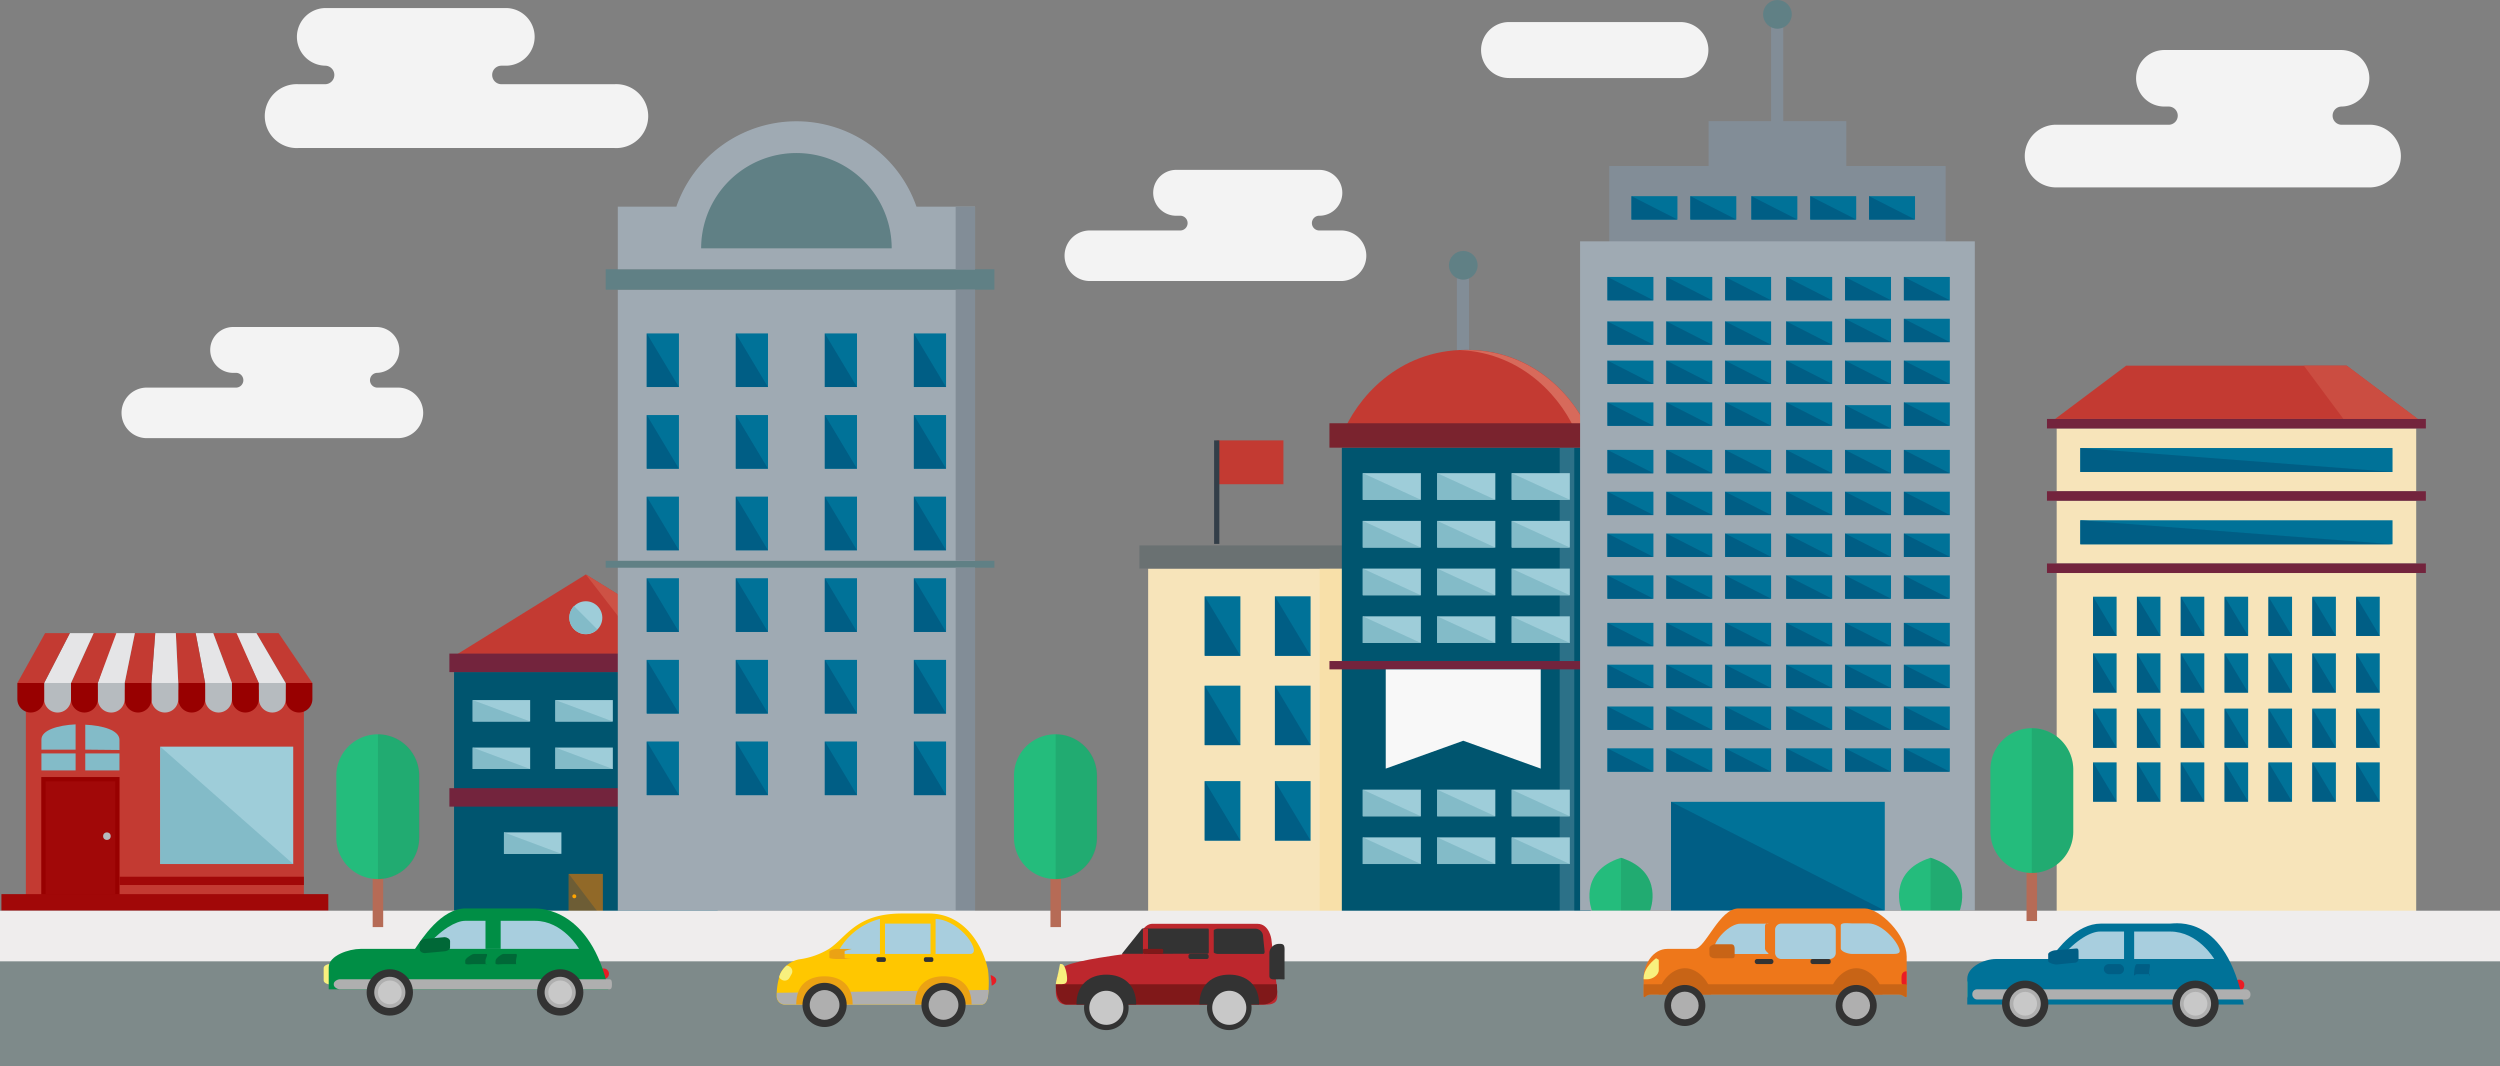 <svg id="Layer_1" data-name="Layer 1" xmlns="http://www.w3.org/2000/svg" viewBox="0 0 494.34 210.86"><rect x="0" y="0" width="494.34" height="210.86" fill="#808080" stroke="none"/><defs><style>.cls-1{fill:#f7e4ba;}.cls-2{fill:#f8e0a9;}.cls-3{fill:#6a7172;}.cls-4{fill:#007298;}.cls-5{fill:#005e85;}.cls-6{fill:#c33a32;}.cls-7{fill:#333e48;}.cls-8{fill:#00556f;}.cls-9{fill:#73243d;}.cls-10{fill:#916928;}.cls-11{fill:#6d5d35;}.cls-12{fill:#ffa400;}.cls-13{fill:#9ecdd9;}.cls-14{fill:#83bbc8;}.cls-15{fill:#cd5245;}.cls-16{fill:#cb4d41;}.cls-17{fill:#2c7188;}.cls-18{fill:#828d97;}.cls-19{fill:#608085;}.cls-20{fill:#d76a5b;}.cls-21{fill:#7a232e;}.cls-22{fill:#f8f8f8;}.cls-23{fill:#9faab3;}.cls-24{fill:#24bc7c;}.cls-25,.cls-36{opacity:0.1;}.cls-26,.cls-36{fill:#0b0c0c;}.cls-27{fill:#980000;}.cls-28{fill:#b6bbbf;}.cls-29{fill:#e5e5e7;}.cls-30,.cls-31{fill:#a10808;}.cls-30{stroke:#980000;stroke-miterlimit:10;stroke-width:0.86px;}.cls-32{fill:#efeded;}.cls-33{fill:#7e8a8a;}.cls-34{fill:#fff;opacity:0.9;}.cls-35{fill:#b66b56;}.cls-37{fill:#f8f07e;}.cls-38{fill:#e91c24;}.cls-39{fill:#afafaf;}.cls-40{fill:#333;}.cls-41{fill:#c8c8c8;}.cls-42{fill:#a8cede;}.cls-43{fill:#008e45;}.cls-44{fill:#006837;}.cls-45{fill:#bd272d;}.cls-46{fill:#801819;}.cls-47{fill:#ffc700;}.cls-48{fill:#eba214;}.cls-49{fill:#ee771a;}.cls-50{fill:#c86416;}</style></defs><title>town</title><rect class="cls-1" x="227.03" y="112.42" width="40.46" height="70.61"/><rect class="cls-2" x="260.96" y="112.42" width="6.22" height="70.61"/><rect class="cls-3" x="225.3" y="107.84" width="43.92" height="4.58"/><rect class="cls-4" x="252.1" y="117.91" width="7.05" height="11.76"/><polygon class="cls-5" points="252.1 129.66 259.15 129.66 252.1 117.91 252.1 129.66"/><rect class="cls-4" x="238.22" y="117.91" width="7.05" height="11.76"/><polygon class="cls-5" points="238.22 129.66 245.27 129.66 238.22 117.91 238.22 129.66"/><rect class="cls-4" x="252.1" y="154.45" width="7.05" height="11.75"/><polygon class="cls-5" points="252.1 166.2 259.15 166.2 252.1 154.45 252.1 166.2"/><rect class="cls-4" x="238.22" y="154.45" width="7.05" height="11.75"/><polygon class="cls-5" points="238.22 166.2 245.27 166.2 238.22 154.45 238.22 166.2"/><rect class="cls-4" x="252.1" y="135.58" width="7.05" height="11.75"/><polygon class="cls-5" points="252.1 147.34 259.15 147.34 252.1 135.58 252.1 147.34"/><rect class="cls-4" x="238.22" y="135.58" width="7.05" height="11.75"/><polygon class="cls-5" points="238.22 147.34 245.27 147.34 238.22 135.58 238.22 147.34"/><rect class="cls-6" x="240.59" y="87.08" width="13.19" height="8.67"/><rect class="cls-7" x="240.07" y="87.08" width="1.04" height="20.47"/><rect class="cls-8" x="89.78" y="132.89" width="52.12" height="23.58"/><rect class="cls-8" x="89.78" y="159.06" width="52.12" height="22.59"/><rect class="cls-9" x="88.86" y="155.85" width="53.96" height="3.65"/><rect class="cls-10" x="112.47" y="172.8" width="6.74" height="8.85"/><polygon class="cls-11" points="112.47 172.8 119.21 181.65 112.47 181.65 112.47 172.8"/><circle class="cls-12" cx="113.56" cy="177.23" r="0.39"/><rect class="cls-13" x="109.82" y="138.43" width="11.36" height="4.24"/><polygon class="cls-14" points="109.82 142.66 121.18 142.66 109.82 138.43 109.82 142.66"/><rect class="cls-13" x="93.47" y="138.43" width="11.36" height="4.24"/><polygon class="cls-14" points="93.47 142.66 104.83 142.66 93.47 138.43 93.47 142.66"/><rect class="cls-13" x="109.82" y="147.82" width="11.36" height="4.24"/><polygon class="cls-14" points="109.82 152.06 121.18 152.06 109.82 147.82 109.82 152.06"/><rect class="cls-13" x="93.47" y="147.82" width="11.36" height="4.24"/><polygon class="cls-14" points="93.47 152.06 104.83 152.06 93.47 147.82 93.47 152.06"/><rect class="cls-13" x="99.65" y="164.59" width="11.36" height="4.24"/><polygon class="cls-14" points="99.65 168.83 111.01 168.83 99.65 164.59 99.65 168.83"/><polygon class="cls-6" points="141.9 129.74 115.84 113.59 89.78 129.74 141.9 129.74"/><polygon class="cls-15" points="141.9 129.74 115.84 113.59 128.32 129.74 141.9 129.74"/><rect class="cls-9" x="88.86" y="129.24" width="53.96" height="3.66"/><circle class="cls-13" cx="115.84" cy="122.15" r="3.26"/><path class="cls-14" d="M116,263.84l4.61,4.61a3.26,3.26,0,0,1-4.61-4.61Z" transform="translate(-2.5 -144)"/><rect class="cls-1" x="406.68" y="113.31" width="71.09" height="69.11"/><rect class="cls-1" x="406.68" y="99.01" width="71.09" height="12.41"/><rect class="cls-1" x="406.68" y="84.72" width="71.09" height="12.41"/><rect class="cls-4" x="411.36" y="102.88" width="61.73" height="4.74"/><polygon class="cls-5" points="411.36 107.62 473.08 107.62 411.36 102.88 411.36 107.62"/><rect class="cls-4" x="411.36" y="88.59" width="61.73" height="4.74"/><polygon class="cls-5" points="411.36 93.32 473.08 93.32 411.36 88.59 411.36 93.32"/><rect class="cls-4" x="465.91" y="117.99" width="4.65" height="7.75"/><polygon class="cls-5" points="465.91 125.75 470.56 125.75 465.91 117.99 465.91 125.75"/><rect class="cls-4" x="457.24" y="117.99" width="4.65" height="7.75"/><polygon class="cls-5" points="457.24 125.75 461.89 125.75 457.24 117.99 457.24 125.75"/><rect class="cls-4" x="448.57" y="117.99" width="4.65" height="7.75"/><polygon class="cls-5" points="448.56 125.75 453.21 125.75 448.56 117.99 448.56 125.75"/><rect class="cls-4" x="439.89" y="117.99" width="4.65" height="7.75"/><polygon class="cls-5" points="439.89 125.75 444.54 125.75 439.89 117.99 439.89 125.75"/><rect class="cls-4" x="465.91" y="140.11" width="4.65" height="7.75"/><polygon class="cls-5" points="465.91 147.86 470.56 147.86 465.91 140.11 465.91 147.86"/><rect class="cls-4" x="457.24" y="140.11" width="4.65" height="7.75"/><polygon class="cls-5" points="457.24 147.86 461.89 147.86 457.24 140.11 457.24 147.86"/><rect class="cls-4" x="448.57" y="140.11" width="4.65" height="7.75"/><polygon class="cls-5" points="448.56 147.86 453.21 147.86 448.56 140.11 448.56 147.86"/><rect class="cls-4" x="439.89" y="140.11" width="4.65" height="7.75"/><polygon class="cls-5" points="439.89 147.86 444.54 147.86 439.89 140.11 439.89 147.86"/><rect class="cls-4" x="465.91" y="129.19" width="4.65" height="7.75"/><polygon class="cls-5" points="465.91 136.94 470.56 136.94 465.91 129.19 465.91 136.94"/><rect class="cls-4" x="457.24" y="129.19" width="4.65" height="7.75"/><polygon class="cls-5" points="457.24 136.94 461.89 136.94 457.24 129.19 457.24 136.94"/><rect class="cls-4" x="448.57" y="129.19" width="4.65" height="7.75"/><polygon class="cls-5" points="448.56 136.94 453.21 136.94 448.56 129.19 448.56 136.94"/><rect class="cls-4" x="439.89" y="129.19" width="4.65" height="7.75"/><polygon class="cls-5" points="439.89 136.94 444.54 136.94 439.89 129.19 439.89 136.94"/><rect class="cls-4" x="431.22" y="117.99" width="4.65" height="7.75"/><polygon class="cls-5" points="431.22 125.75 435.87 125.75 431.22 117.99 431.22 125.75"/><rect class="cls-4" x="431.22" y="140.11" width="4.65" height="7.75"/><polygon class="cls-5" points="431.22 147.86 435.87 147.86 431.22 140.11 431.22 147.86"/><rect class="cls-4" x="431.22" y="129.19" width="4.65" height="7.75"/><polygon class="cls-5" points="431.22 136.94 435.87 136.94 431.22 129.19 431.22 136.94"/><rect class="cls-4" x="422.55" y="117.99" width="4.65" height="7.75"/><polygon class="cls-5" points="422.55 125.75 427.2 125.75 422.55 117.99 422.55 125.75"/><rect class="cls-4" x="422.55" y="140.11" width="4.65" height="7.75"/><polygon class="cls-5" points="422.55 147.86 427.2 147.86 422.55 140.11 422.55 147.86"/><rect class="cls-4" x="422.55" y="129.19" width="4.65" height="7.75"/><polygon class="cls-5" points="422.55 136.94 427.2 136.94 422.55 129.19 422.55 136.94"/><rect class="cls-4" x="413.88" y="117.99" width="4.65" height="7.75"/><polygon class="cls-5" points="413.88 125.75 418.53 125.75 413.88 117.99 413.88 125.75"/><rect class="cls-4" x="413.88" y="140.11" width="4.65" height="7.75"/><polygon class="cls-5" points="413.88 147.86 418.53 147.86 413.88 140.11 413.88 147.86"/><rect class="cls-4" x="465.91" y="150.75" width="4.65" height="7.75"/><polygon class="cls-5" points="465.91 158.5 470.56 158.5 465.91 150.75 465.91 158.5"/><rect class="cls-4" x="457.24" y="150.75" width="4.65" height="7.75"/><polygon class="cls-5" points="457.24 158.5 461.89 158.5 457.24 150.75 457.24 158.5"/><rect class="cls-4" x="448.57" y="150.75" width="4.65" height="7.75"/><polygon class="cls-5" points="448.56 158.5 453.21 158.5 448.56 150.75 448.56 158.5"/><rect class="cls-4" x="439.89" y="150.75" width="4.65" height="7.75"/><polygon class="cls-5" points="439.89 158.5 444.54 158.5 439.89 150.75 439.89 158.5"/><rect class="cls-4" x="431.22" y="150.75" width="4.65" height="7.75"/><polygon class="cls-5" points="431.22 158.5 435.87 158.5 431.22 150.75 431.22 158.5"/><rect class="cls-4" x="422.55" y="150.75" width="4.65" height="7.75"/><polygon class="cls-5" points="422.55 158.5 427.2 158.5 422.55 150.75 422.55 158.5"/><rect class="cls-4" x="413.88" y="150.75" width="4.65" height="7.75"/><polygon class="cls-5" points="413.88 158.5 418.53 158.5 413.88 150.75 413.88 158.5"/><rect class="cls-4" x="413.88" y="129.19" width="4.65" height="7.75"/><polygon class="cls-5" points="413.88 136.94 418.53 136.94 413.88 129.19 413.88 136.94"/><rect class="cls-9" x="404.76" y="111.42" width="74.92" height="1.88"/><rect class="cls-9" x="404.76" y="97.13" width="74.92" height="1.88"/><rect class="cls-9" x="404.76" y="82.84" width="74.92" height="1.88"/><polygon class="cls-6" points="406.37 82.84 420.42 72.3 464.02 72.3 478.06 82.84 406.37 82.84"/><polygon class="cls-16" points="463.38 82.84 455.55 72.3 464.02 72.3 478.06 82.84 463.38 82.84"/><rect class="cls-8" x="265.33" y="88.52" width="49.21" height="94.36"/><rect class="cls-17" x="308.41" y="88.52" width="2.88" height="94.36"/><path class="cls-18" d="M290.58,222.63a1.14,1.14,0,0,0,1.2,1.06h0a1.14,1.14,0,0,0,1.2-1.06v-26.9a1.14,1.14,0,0,0-1.2-1.06h0a1.13,1.13,0,0,0-1.2,1.06Z" transform="translate(-2.5 -144)"/><circle class="cls-19" cx="289.34" cy="52.46" r="2.84"/><path class="cls-6" d="M267.83,230.1c2.88-7.25,11-16.92,24.6-16.92s21.72,9.68,24.6,16.92Z" transform="translate(-2.5 -144)"/><path class="cls-20" d="M291.12,213.21c.43,0,.87,0,1.32,0,13.59,0,21.72,9.68,24.6,16.92H314.4C311.62,223.09,303.91,213.81,291.12,213.21Z" transform="translate(-2.5 -144)"/><rect class="cls-21" x="262.88" y="83.69" width="54.11" height="4.83"/><rect class="cls-13" x="298.92" y="93.56" width="11.49" height="5.27"/><polygon class="cls-14" points="298.92 98.83 310.41 98.83 298.92 93.56 298.92 98.83"/><rect class="cls-13" x="284.19" y="93.56" width="11.49" height="5.27"/><polygon class="cls-14" points="284.19 98.83 295.68 98.83 284.19 93.56 284.19 98.83"/><rect class="cls-13" x="269.47" y="93.56" width="11.49" height="5.27"/><polygon class="cls-14" points="269.47 98.83 280.96 98.83 269.47 93.56 269.47 98.83"/><rect class="cls-13" x="298.92" y="103" width="11.49" height="5.27"/><polygon class="cls-14" points="298.92 108.27 310.41 108.27 298.92 103 298.92 108.27"/><rect class="cls-13" x="284.19" y="103" width="11.49" height="5.27"/><polygon class="cls-14" points="284.19 108.27 295.68 108.27 284.19 103 284.19 108.27"/><rect class="cls-13" x="269.47" y="103" width="11.49" height="5.27"/><polygon class="cls-14" points="269.47 108.27 280.96 108.27 269.47 103 269.47 108.27"/><rect class="cls-13" x="298.92" y="112.43" width="11.49" height="5.27"/><polygon class="cls-14" points="298.92 117.71 310.41 117.71 298.92 112.43 298.92 117.71"/><rect class="cls-13" x="284.19" y="112.43" width="11.49" height="5.27"/><polygon class="cls-14" points="284.19 117.71 295.68 117.71 284.19 112.43 284.19 117.71"/><rect class="cls-13" x="269.47" y="112.43" width="11.49" height="5.27"/><polygon class="cls-14" points="269.47 117.71 280.96 117.71 269.47 112.43 269.47 117.71"/><rect class="cls-13" x="298.92" y="121.87" width="11.49" height="5.27"/><polygon class="cls-14" points="298.92 127.14 310.41 127.14 298.92 121.87 298.92 127.14"/><rect class="cls-13" x="284.19" y="121.87" width="11.49" height="5.27"/><polygon class="cls-14" points="284.19 127.14 295.68 127.14 284.19 121.87 284.19 127.14"/><rect class="cls-13" x="269.47" y="121.87" width="11.49" height="5.27"/><polygon class="cls-14" points="269.47 127.14 280.96 127.14 269.47 121.87 269.47 127.14"/><rect class="cls-13" x="298.92" y="156.14" width="11.49" height="5.27"/><polygon class="cls-14" points="298.92 161.41 310.41 161.41 298.92 156.14 298.92 161.41"/><rect class="cls-13" x="284.19" y="156.14" width="11.49" height="5.27"/><polygon class="cls-14" points="284.19 161.41 295.68 161.41 284.19 156.14 284.19 161.41"/><rect class="cls-13" x="269.47" y="156.14" width="11.49" height="5.27"/><polygon class="cls-14" points="269.47 161.41 280.96 161.41 269.47 156.14 269.47 161.41"/><rect class="cls-13" x="298.92" y="165.58" width="11.49" height="5.27"/><polygon class="cls-14" points="298.92 170.85 310.41 170.85 298.92 165.58 298.92 170.85"/><rect class="cls-13" x="284.19" y="165.58" width="11.49" height="5.27"/><polygon class="cls-14" points="284.19 170.85 295.68 170.85 284.19 165.58 284.19 170.85"/><rect class="cls-13" x="269.47" y="165.58" width="11.49" height="5.27"/><polygon class="cls-14" points="269.47 170.85 280.96 170.85 269.47 165.58 269.47 170.85"/><rect class="cls-9" x="262.88" y="130.71" width="54.11" height="1.65"/><polygon class="cls-22" points="304.66 151.98 289.34 146.47 274.01 151.98 274.01 132.36 304.66 132.36 304.66 151.98"/><rect class="cls-23" x="122.16" y="57.28" width="70.64" height="122.8"/><rect class="cls-4" x="180.71" y="65.93" width="6.36" height="10.6"/><polygon class="cls-5" points="180.71 76.53 187.07 76.53 180.71 65.93 180.71 76.53"/><rect class="cls-4" x="163.1" y="65.93" width="6.36" height="10.6"/><polygon class="cls-5" points="163.1 76.53 169.46 76.53 163.1 65.93 163.1 76.53"/><rect class="cls-4" x="145.5" y="65.93" width="6.36" height="10.6"/><polygon class="cls-5" points="145.5 76.53 151.86 76.53 145.5 65.93 145.5 76.53"/><rect class="cls-4" x="127.89" y="65.93" width="6.36" height="10.6"/><polygon class="cls-5" points="127.89 76.53 134.25 76.53 127.89 65.93 127.89 76.53"/><rect class="cls-4" x="180.71" y="82.07" width="6.36" height="10.6"/><polygon class="cls-5" points="180.71 92.67 187.07 92.67 180.71 82.07 180.71 92.67"/><rect class="cls-4" x="163.1" y="82.07" width="6.36" height="10.6"/><polygon class="cls-5" points="163.1 92.67 169.46 92.67 163.1 82.07 163.1 92.67"/><rect class="cls-4" x="145.5" y="82.07" width="6.36" height="10.6"/><polygon class="cls-5" points="145.5 92.67 151.86 92.67 145.5 82.07 145.5 92.67"/><rect class="cls-4" x="127.89" y="82.07" width="6.36" height="10.6"/><polygon class="cls-5" points="127.89 92.67 134.25 92.67 127.89 82.07 127.89 92.67"/><rect class="cls-4" x="180.71" y="98.2" width="6.36" height="10.6"/><polygon class="cls-5" points="180.71 108.81 187.07 108.81 180.71 98.2 180.71 108.81"/><rect class="cls-4" x="163.1" y="98.2" width="6.36" height="10.6"/><polygon class="cls-5" points="163.1 108.81 169.46 108.81 163.1 98.2 163.1 108.81"/><rect class="cls-4" x="145.5" y="98.2" width="6.36" height="10.6"/><polygon class="cls-5" points="145.5 108.81 151.86 108.81 145.5 98.2 145.5 108.81"/><rect class="cls-4" x="127.89" y="98.2" width="6.36" height="10.6"/><polygon class="cls-5" points="127.89 108.81 134.25 108.81 127.89 98.2 127.89 108.81"/><rect class="cls-4" x="180.71" y="114.34" width="6.36" height="10.6"/><polygon class="cls-5" points="180.71 124.95 187.07 124.95 180.71 114.34 180.71 124.95"/><rect class="cls-4" x="163.1" y="114.34" width="6.36" height="10.6"/><polygon class="cls-5" points="163.1 124.95 169.46 124.95 163.1 114.34 163.1 124.95"/><rect class="cls-4" x="145.5" y="114.34" width="6.36" height="10.6"/><polygon class="cls-5" points="145.5 124.95 151.86 124.95 145.5 114.34 145.5 124.95"/><rect class="cls-4" x="127.89" y="114.34" width="6.36" height="10.6"/><polygon class="cls-5" points="127.89 124.95 134.25 124.95 127.89 114.34 127.89 124.95"/><rect class="cls-4" x="180.71" y="130.48" width="6.36" height="10.6"/><polygon class="cls-5" points="180.71 141.09 187.07 141.09 180.71 130.48 180.71 141.09"/><rect class="cls-4" x="163.1" y="130.48" width="6.36" height="10.6"/><polygon class="cls-5" points="163.1 141.09 169.46 141.09 163.1 130.48 163.1 141.09"/><rect class="cls-4" x="145.5" y="130.48" width="6.36" height="10.6"/><polygon class="cls-5" points="145.5 141.09 151.86 141.09 145.5 130.48 145.5 141.09"/><rect class="cls-4" x="127.89" y="130.48" width="6.36" height="10.6"/><polygon class="cls-5" points="127.89 141.09 134.25 141.09 127.89 130.48 127.89 141.09"/><rect class="cls-4" x="180.71" y="146.62" width="6.36" height="10.6"/><polygon class="cls-5" points="180.71 157.22 187.07 157.22 180.71 146.62 180.71 157.22"/><rect class="cls-4" x="163.1" y="146.62" width="6.36" height="10.6"/><polygon class="cls-5" points="163.1 157.22 169.46 157.22 163.1 146.62 163.1 157.22"/><rect class="cls-4" x="145.5" y="146.62" width="6.36" height="10.6"/><polygon class="cls-5" points="145.5 157.22 151.86 157.22 145.5 146.62 145.5 157.22"/><rect class="cls-4" x="127.89" y="146.62" width="6.36" height="10.6"/><polygon class="cls-5" points="127.89 157.22 134.25 157.22 127.89 146.62 127.89 157.22"/><rect class="cls-19" x="119.77" y="110.89" width="76.86" height="1.37"/><rect class="cls-19" x="119.77" y="53.24" width="76.86" height="4.04"/><path class="cls-23" d="M136.24,184.87a25.13,25.13,0,0,1,47.48,0H195.3v12.37H124.66V184.87Z" transform="translate(-2.5 -144)"/><path class="cls-19" d="M141.14,193.1a18.84,18.84,0,1,1,37.68,0" transform="translate(-2.5 -144)"/><rect class="cls-18" x="188.97" y="40.87" width="3.83" height="12.37"/><rect class="cls-18" x="188.97" y="57.28" width="3.83" height="53.61"/><rect class="cls-18" x="188.97" y="112.26" width="3.83" height="67.82"/><rect class="cls-18" x="318.21" y="32.83" width="66.51" height="16.9"/><rect class="cls-18" x="337.85" y="23.95" width="27.23" height="12.22"/><path class="cls-18" d="M352.71,173a1.13,1.13,0,0,0,1.2,1.06h0a1.14,1.14,0,0,0,1.2-1.06V146.1a1.14,1.14,0,0,0-1.2-1.06h0a1.14,1.14,0,0,0-1.2,1.06Z" transform="translate(-2.5 -144)"/><circle class="cls-19" cx="351.46" cy="2.84" r="2.84"/><rect class="cls-23" x="312.44" y="47.72" width="78.05" height="132.3"/><rect class="cls-4" x="369.59" y="38.79" width="9.08" height="4.62"/><polygon class="cls-5" points="369.59 43.41 378.67 43.41 369.59 38.79 369.59 43.41"/><rect class="cls-4" x="357.96" y="38.79" width="9.08" height="4.62"/><polygon class="cls-5" points="357.96 43.41 367.04 43.41 357.96 38.79 357.96 43.41"/><rect class="cls-4" x="346.32" y="38.79" width="9.08" height="4.62"/><polygon class="cls-5" points="346.32 43.41 355.4 43.41 346.32 38.79 346.32 43.41"/><rect class="cls-4" x="334.25" y="38.79" width="9.08" height="4.62"/><polygon class="cls-5" points="334.25 43.41 343.32 43.41 334.25 38.79 334.25 43.41"/><rect class="cls-4" x="322.61" y="38.79" width="9.08" height="4.62"/><polygon class="cls-5" points="322.61 43.41 331.69 43.41 322.61 38.79 322.61 43.41"/><rect class="cls-4" x="330.42" y="158.55" width="42.27" height="21.5"/><polygon class="cls-5" points="330.42 180.05 372.69 180.05 330.42 158.55 330.42 180.05"/><rect class="cls-4" x="353.21" y="63.55" width="9.08" height="4.62"/><polygon class="cls-5" points="353.21 68.17 362.28 68.17 353.21 63.55 353.21 68.17"/><rect class="cls-4" x="364.84" y="80.11" width="9.08" height="4.62"/><polygon class="cls-5" points="364.84 84.73 373.92 84.73 364.84 80.11 364.84 84.73"/><rect class="cls-4" x="341.13" y="63.55" width="9.08" height="4.62"/><polygon class="cls-5" points="341.13 68.17 350.21 68.17 341.13 63.55 341.13 68.17"/><rect class="cls-4" x="329.5" y="63.55" width="9.08" height="4.62"/><polygon class="cls-5" points="329.5 68.17 338.57 68.17 329.5 63.55 329.5 68.17"/><rect class="cls-4" x="317.86" y="63.55" width="9.08" height="4.62"/><polygon class="cls-5" points="317.86 68.17 326.94 68.17 317.86 63.55 317.86 68.17"/><rect class="cls-4" x="376.47" y="54.76" width="9.08" height="4.62"/><polygon class="cls-5" points="376.47 59.38 385.55 59.38 376.47 54.76 376.47 59.38"/><rect class="cls-4" x="364.84" y="54.76" width="9.08" height="4.62"/><polygon class="cls-5" points="364.84 59.38 373.92 59.38 364.84 54.76 364.84 59.38"/><rect class="cls-4" x="353.21" y="54.76" width="9.08" height="4.62"/><polygon class="cls-5" points="353.21 59.38 362.28 59.38 353.21 54.76 353.21 59.38"/><rect class="cls-4" x="376.47" y="63.03" width="9.08" height="4.62"/><polygon class="cls-5" points="376.47 67.65 385.55 67.65 376.47 63.03 376.47 67.65"/><rect class="cls-4" x="364.84" y="63.03" width="9.08" height="4.62"/><polygon class="cls-5" points="364.84 67.65 373.92 67.65 364.84 63.03 364.84 67.65"/><rect class="cls-4" x="376.47" y="71.3" width="9.08" height="4.62"/><polygon class="cls-5" points="376.47 75.92 385.55 75.92 376.47 71.3 376.47 75.92"/><rect class="cls-4" x="364.84" y="71.3" width="9.08" height="4.62"/><polygon class="cls-5" points="364.84 75.92 373.92 75.92 364.84 71.3 364.84 75.92"/><rect class="cls-4" x="353.21" y="71.3" width="9.08" height="4.62"/><polygon class="cls-5" points="353.21 75.92 362.28 75.92 353.21 71.3 353.21 75.92"/><rect class="cls-4" x="376.47" y="79.57" width="9.08" height="4.62"/><polygon class="cls-5" points="376.47 84.19 385.55 84.19 376.47 79.57 376.47 84.19"/><rect class="cls-4" x="353.21" y="79.57" width="9.08" height="4.62"/><polygon class="cls-5" points="353.21 84.19 362.28 84.19 353.21 79.57 353.21 84.19"/><rect class="cls-4" x="341.13" y="54.76" width="9.08" height="4.62"/><polygon class="cls-5" points="341.13 59.38 350.21 59.38 341.13 54.76 341.13 59.38"/><rect class="cls-4" x="329.5" y="54.76" width="9.08" height="4.62"/><polygon class="cls-5" points="329.5 59.38 338.57 59.38 329.5 54.76 329.5 59.38"/><rect class="cls-4" x="317.86" y="54.76" width="9.08" height="4.62"/><polygon class="cls-5" points="317.86 59.38 326.94 59.38 317.86 54.76 317.86 59.38"/><rect class="cls-4" x="341.13" y="71.3" width="9.08" height="4.62"/><polygon class="cls-5" points="341.13 75.92 350.21 75.92 341.13 71.3 341.13 75.92"/><rect class="cls-4" x="329.5" y="71.3" width="9.08" height="4.62"/><polygon class="cls-5" points="329.5 75.92 338.57 75.92 329.5 71.3 329.5 75.92"/><rect class="cls-4" x="317.86" y="71.3" width="9.08" height="4.62"/><polygon class="cls-5" points="317.86 75.92 326.94 75.92 317.86 71.3 317.86 75.92"/><rect class="cls-4" x="341.13" y="79.57" width="9.08" height="4.62"/><polygon class="cls-5" points="341.13 84.19 350.21 84.19 341.13 79.57 341.13 84.19"/><rect class="cls-4" x="329.5" y="79.57" width="9.08" height="4.62"/><polygon class="cls-5" points="329.5 84.19 338.57 84.19 329.5 79.57 329.5 84.19"/><rect class="cls-4" x="317.86" y="79.57" width="9.08" height="4.62"/><polygon class="cls-5" points="317.86 84.19 326.94 84.19 317.86 79.57 317.86 84.19"/><rect class="cls-4" x="376.47" y="88.96" width="9.08" height="4.62"/><polygon class="cls-5" points="376.47 93.58 385.55 93.58 376.47 88.96 376.47 93.58"/><rect class="cls-4" x="364.84" y="88.96" width="9.08" height="4.62"/><polygon class="cls-5" points="364.84 93.58 373.92 93.58 364.84 88.96 364.84 93.58"/><rect class="cls-4" x="353.21" y="88.96" width="9.08" height="4.62"/><polygon class="cls-5" points="353.21 93.58 362.28 93.58 353.21 88.96 353.21 93.58"/><rect class="cls-4" x="376.47" y="97.23" width="9.08" height="4.62"/><polygon class="cls-5" points="376.47 101.85 385.55 101.85 376.47 97.23 376.47 101.85"/><rect class="cls-4" x="364.84" y="97.23" width="9.08" height="4.62"/><polygon class="cls-5" points="364.84 101.85 373.92 101.85 364.84 97.23 364.84 101.85"/><rect class="cls-4" x="353.21" y="97.23" width="9.08" height="4.62"/><polygon class="cls-5" points="353.21 101.85 362.28 101.85 353.21 97.23 353.21 101.85"/><rect class="cls-4" x="376.47" y="105.5" width="9.08" height="4.62"/><polygon class="cls-5" points="376.47 110.12 385.55 110.12 376.47 105.5 376.47 110.12"/><rect class="cls-4" x="364.84" y="105.5" width="9.08" height="4.62"/><polygon class="cls-5" points="364.84 110.12 373.92 110.12 364.84 105.5 364.84 110.12"/><rect class="cls-4" x="353.21" y="105.5" width="9.08" height="4.62"/><polygon class="cls-5" points="353.21 110.12 362.28 110.12 353.21 105.5 353.21 110.12"/><rect class="cls-4" x="376.47" y="113.77" width="9.08" height="4.62"/><polygon class="cls-5" points="376.47 118.39 385.55 118.39 376.47 113.77 376.47 118.39"/><rect class="cls-4" x="364.84" y="113.77" width="9.08" height="4.62"/><polygon class="cls-5" points="364.84 118.39 373.92 118.39 364.84 113.77 364.84 118.39"/><rect class="cls-4" x="353.21" y="113.77" width="9.08" height="4.62"/><polygon class="cls-5" points="353.21 118.39 362.28 118.39 353.21 113.77 353.21 118.39"/><rect class="cls-4" x="341.13" y="88.96" width="9.08" height="4.62"/><polygon class="cls-5" points="341.13 93.58 350.21 93.58 341.13 88.96 341.13 93.58"/><rect class="cls-4" x="329.5" y="88.96" width="9.08" height="4.62"/><polygon class="cls-5" points="329.5 93.58 338.57 93.58 329.5 88.96 329.5 93.58"/><rect class="cls-4" x="317.86" y="88.96" width="9.08" height="4.62"/><polygon class="cls-5" points="317.86 93.58 326.94 93.58 317.86 88.96 317.86 93.58"/><rect class="cls-4" x="341.13" y="97.23" width="9.08" height="4.62"/><polygon class="cls-5" points="341.13 101.85 350.21 101.85 341.13 97.23 341.13 101.85"/><rect class="cls-4" x="329.5" y="97.23" width="9.08" height="4.62"/><polygon class="cls-5" points="329.5 101.85 338.57 101.85 329.5 97.23 329.5 101.85"/><rect class="cls-4" x="317.86" y="97.23" width="9.08" height="4.62"/><polygon class="cls-5" points="317.86 101.85 326.94 101.85 317.86 97.23 317.86 101.85"/><rect class="cls-4" x="341.13" y="105.5" width="9.08" height="4.62"/><polygon class="cls-5" points="341.13 110.12 350.21 110.12 341.13 105.5 341.13 110.12"/><rect class="cls-4" x="329.5" y="105.5" width="9.08" height="4.62"/><polygon class="cls-5" points="329.5 110.12 338.57 110.12 329.5 105.5 329.5 110.12"/><rect class="cls-4" x="317.86" y="105.5" width="9.08" height="4.62"/><polygon class="cls-5" points="317.86 110.12 326.94 110.12 317.86 105.5 317.86 110.12"/><rect class="cls-4" x="341.13" y="113.77" width="9.08" height="4.62"/><polygon class="cls-5" points="341.13 118.39 350.21 118.39 341.13 113.77 341.13 118.39"/><rect class="cls-4" x="329.5" y="113.77" width="9.08" height="4.62"/><polygon class="cls-5" points="329.5 118.39 338.57 118.39 329.5 113.77 329.5 118.39"/><rect class="cls-4" x="317.86" y="113.77" width="9.08" height="4.62"/><polygon class="cls-5" points="317.86 118.39 326.94 118.39 317.86 113.77 317.86 118.39"/><rect class="cls-4" x="376.47" y="123.16" width="9.08" height="4.62"/><polygon class="cls-5" points="376.47 127.78 385.55 127.78 376.47 123.16 376.47 127.78"/><rect class="cls-4" x="364.84" y="123.16" width="9.08" height="4.62"/><polygon class="cls-5" points="364.84 127.78 373.92 127.78 364.84 123.16 364.84 127.78"/><rect class="cls-4" x="353.21" y="123.16" width="9.08" height="4.62"/><polygon class="cls-5" points="353.21 127.78 362.28 127.78 353.21 123.16 353.21 127.78"/><rect class="cls-4" x="376.47" y="131.43" width="9.08" height="4.62"/><polygon class="cls-5" points="376.47 136.05 385.55 136.05 376.47 131.43 376.47 136.05"/><rect class="cls-4" x="364.84" y="131.43" width="9.08" height="4.62"/><polygon class="cls-5" points="364.84 136.05 373.92 136.05 364.84 131.43 364.84 136.05"/><rect class="cls-4" x="353.21" y="131.43" width="9.08" height="4.62"/><polygon class="cls-5" points="353.21 136.05 362.28 136.05 353.21 131.43 353.21 136.05"/><rect class="cls-4" x="376.47" y="139.7" width="9.08" height="4.62"/><polygon class="cls-5" points="376.47 144.32 385.55 144.32 376.47 139.7 376.47 144.32"/><rect class="cls-4" x="364.84" y="139.7" width="9.08" height="4.62"/><polygon class="cls-5" points="364.84 144.32 373.92 144.32 364.84 139.7 364.84 144.32"/><rect class="cls-4" x="353.21" y="139.7" width="9.08" height="4.62"/><polygon class="cls-5" points="353.21 144.32 362.28 144.32 353.21 139.7 353.21 144.32"/><rect class="cls-4" x="376.47" y="147.97" width="9.08" height="4.62"/><polygon class="cls-5" points="376.47 152.59 385.55 152.59 376.47 147.97 376.47 152.59"/><rect class="cls-4" x="364.84" y="147.97" width="9.08" height="4.62"/><polygon class="cls-5" points="364.84 152.59 373.92 152.59 364.84 147.97 364.84 152.59"/><rect class="cls-4" x="353.21" y="147.97" width="9.08" height="4.62"/><polygon class="cls-5" points="353.21 152.59 362.28 152.59 353.21 147.97 353.21 152.59"/><rect class="cls-4" x="341.13" y="123.16" width="9.08" height="4.62"/><polygon class="cls-5" points="341.13 127.78 350.21 127.78 341.13 123.16 341.13 127.78"/><rect class="cls-4" x="329.5" y="123.16" width="9.08" height="4.62"/><polygon class="cls-5" points="329.5 127.78 338.57 127.78 329.5 123.16 329.5 127.78"/><rect class="cls-4" x="317.86" y="123.16" width="9.08" height="4.62"/><polygon class="cls-5" points="317.86 127.78 326.94 127.78 317.86 123.16 317.86 127.78"/><rect class="cls-4" x="341.13" y="131.43" width="9.08" height="4.62"/><polygon class="cls-5" points="341.13 136.05 350.21 136.05 341.13 131.43 341.13 136.05"/><rect class="cls-4" x="329.5" y="131.43" width="9.08" height="4.62"/><polygon class="cls-5" points="329.5 136.05 338.57 136.05 329.5 131.43 329.5 136.05"/><rect class="cls-4" x="317.86" y="131.43" width="9.08" height="4.62"/><polygon class="cls-5" points="317.86 136.05 326.94 136.05 317.86 131.43 317.86 136.05"/><rect class="cls-4" x="341.13" y="139.7" width="9.08" height="4.62"/><polygon class="cls-5" points="341.13 144.32 350.21 144.32 341.13 139.7 341.13 144.32"/><rect class="cls-4" x="329.5" y="139.7" width="9.08" height="4.62"/><polygon class="cls-5" points="329.5 144.32 338.57 144.32 329.5 139.7 329.5 144.32"/><rect class="cls-4" x="317.86" y="139.7" width="9.08" height="4.62"/><polygon class="cls-5" points="317.86 144.32 326.94 144.32 317.86 139.7 317.86 144.32"/><rect class="cls-4" x="341.13" y="147.97" width="9.08" height="4.62"/><polygon class="cls-5" points="341.13 152.59 350.21 152.59 341.13 147.97 341.13 152.59"/><rect class="cls-4" x="329.5" y="147.97" width="9.08" height="4.62"/><polygon class="cls-5" points="329.5 152.59 338.57 152.59 329.5 147.97 329.5 152.59"/><rect class="cls-4" x="317.86" y="147.97" width="9.08" height="4.62"/><polygon class="cls-5" points="317.86 152.59 326.94 152.59 317.86 147.97 317.86 152.59"/><path class="cls-24" d="M378.5,324.08s-3-7.68,5.75-10.47C393,316.4,390,324.08,390,324.08" transform="translate(-2.5 -144)"/><g class="cls-25"><path class="cls-26" d="M390,324.08s3-7.68-5.75-10.47v10.47" transform="translate(-2.5 -144)"/></g><path class="cls-24" d="M317.28,324.08s-3-7.68,5.75-10.47c8.74,2.79,5.75,10.47,5.75,10.47" transform="translate(-2.5 -144)"/><g class="cls-25"><path class="cls-26" d="M328.79,324.08s3-7.68-5.75-10.47v10.47" transform="translate(-2.5 -144)"/></g><rect class="cls-6" x="5.11" y="136.37" width="54.98" height="40.84"/><path class="cls-27" d="M64.27,279.06v3.18a2.65,2.65,0,0,1-5.3,0v-3.18Z" transform="translate(-2.5 -144)"/><path class="cls-28" d="M59,279.06v3.18a2.65,2.65,0,0,1-5.3,0v-3.18Z" transform="translate(-2.5 -144)"/><path class="cls-27" d="M53.66,279.06v3.18a2.65,2.65,0,0,1-5.3,0v-3.18Z" transform="translate(-2.5 -144)"/><path class="cls-28" d="M48.36,279.06v3.18a2.65,2.65,0,0,1-5.3,0v-3.18Z" transform="translate(-2.5 -144)"/><path class="cls-27" d="M43.06,279.06v3.18a2.65,2.65,0,0,1-5.3,0v-3.18Z" transform="translate(-2.5 -144)"/><path class="cls-28" d="M37.75,279.06v3.18a2.65,2.65,0,0,1-5.3,0v-3.18Z" transform="translate(-2.5 -144)"/><path class="cls-27" d="M32.45,279.06v3.18a2.65,2.65,0,1,1-5.3,0v-3.18Z" transform="translate(-2.5 -144)"/><path class="cls-28" d="M27.15,279.06v3.18a2.65,2.65,0,0,1-5.31,0v-3.18Z" transform="translate(-2.5 -144)"/><path class="cls-27" d="M21.84,279.06v3.18a2.65,2.65,0,1,1-5.3,0v-3.18Z" transform="translate(-2.5 -144)"/><path class="cls-28" d="M16.54,279.06v3.18a2.65,2.65,0,0,1-5.31,0v-3.18Z" transform="translate(-2.5 -144)"/><path class="cls-27" d="M11.23,279.06v3.18a2.65,2.65,0,1,1-5.3,0v-3.18Z" transform="translate(-2.5 -144)"/><polygon class="cls-6" points="55.09 125.19 61.77 135.06 56.47 135.06 50.7 125.19 55.09 125.19"/><polygon class="cls-29" points="50.7 125.19 56.47 135.06 51.16 135.06 46.55 125.19 50.7 125.19"/><polygon class="cls-6" points="46.78 125.19 51.16 135.06 45.86 135.06 42.16 125.19 46.78 125.19"/><polygon class="cls-29" points="42.16 125.19 45.86 135.06 40.56 135.06 38.69 125.19 42.16 125.19"/><polygon class="cls-6" points="38.69 125.19 40.56 135.06 35.25 135.06 34.77 125.19 38.69 125.19"/><polygon class="cls-29" points="34.77 125.19 35.25 135.06 29.95 135.06 30.7 125.19 34.77 125.19"/><polygon class="cls-6" points="30.7 125.19 29.95 135.06 24.65 135.06 26.67 125.19 30.7 125.19"/><polygon class="cls-29" points="26.67 125.19 24.65 135.06 19.34 135.06 22.62 125.19 26.67 125.19"/><polygon class="cls-6" points="23.01 125.19 19.34 135.06 14.04 135.06 18.52 125.19 23.01 125.19"/><polygon class="cls-29" points="18.52 125.19 14.04 135.06 8.73 135.06 13.82 125.19 18.52 125.19"/><polygon class="cls-6" points="13.82 125.19 8.73 135.06 3.43 135.06 8.92 125.19 13.82 125.19"/><rect class="cls-30" x="8.59" y="154.08" width="14.62" height="23.12"/><rect class="cls-31" x="0.28" y="176.8" width="64.64" height="3.28"/><rect class="cls-31" x="23.62" y="173.36" width="36.47" height="1.64"/><path class="cls-14" d="M19.36,292.23V287.3c3.42.15,6.76,1.09,6.76,3v2Z" transform="translate(-2.5 -144)"/><path class="cls-14" d="M17.45,292.23H10.69v-2c0-1.89,3.34-2.83,6.76-3Z" transform="translate(-2.5 -144)"/><rect class="cls-14" x="8.19" y="148.98" width="6.76" height="3.36"/><rect class="cls-14" x="16.86" y="148.98" width="6.76" height="3.36"/><circle class="cls-28" cx="21.14" cy="165.34" r="0.75"/><rect class="cls-13" x="31.69" y="147.64" width="26.29" height="23.21"/><polygon class="cls-14" points="31.69 170.85 57.98 170.85 31.69 147.64 31.69 170.85"/><rect class="cls-32" y="180.08" width="494.34" height="12.63"/><polygon class="cls-33" points="494.34 190.09 494.34 200.48 494.34 210.86 0 210.86 0 200.48 0 190.09 494.34 190.09"/><path class="cls-34" d="M61.53,160.65h5.25a1.83,1.83,0,1,0,0-3.66h.13a5.7,5.7,0,1,1,0-11.4h35.61a5.7,5.7,0,0,1,0,11.4h-.87a1.83,1.83,0,0,0,0,3.66H124a6.32,6.32,0,1,1,0,12.62H61.53a6.32,6.32,0,1,1,0-12.62Z" transform="translate(-2.5 -144)"/><path class="cls-34" d="M295.36,153.89a5.53,5.53,0,0,0,5.53,5.54h33.89a5.53,5.53,0,0,0,5.53-5.54h0a5.53,5.53,0,0,0-5.53-5.53H300.89a5.53,5.53,0,0,0-5.53,5.53Z" transform="translate(-2.5 -144)"/><path class="cls-34" d="M409.42,168.67h21.9a1.8,1.8,0,0,0,0-3.6h-.85a5.59,5.59,0,1,1,0-11.18h34.95a5.59,5.59,0,0,1,0,11.18h.12a1.8,1.8,0,0,0,0,3.6h5.15a6.2,6.2,0,1,1,0,12.38H409.42a6.2,6.2,0,1,1,0-12.38Z" transform="translate(-2.5 -144)"/><path class="cls-34" d="M31.53,220.64H49.28a1.46,1.46,0,0,0,0-2.91H48.6a4.53,4.53,0,1,1,0-9.07H76.93a4.53,4.53,0,1,1,0,9.07H77a1.46,1.46,0,0,0,0,2.91h4.18a5,5,0,1,1,0,10H31.53a5,5,0,1,1,0-10Z" transform="translate(-2.5 -144)"/><path class="cls-34" d="M218,189.57h17.75a1.46,1.46,0,1,0,0-2.91h-.69a4.53,4.53,0,1,1,0-9.07h28.33a4.53,4.53,0,0,1,0,9.07h.1a1.46,1.46,0,1,0,0,2.91h4.18a5,5,0,1,1,0,10H218a5,5,0,1,1,0-10Z" transform="translate(-2.5 -144)"/><rect class="cls-35" x="400.72" y="170.57" width="2.08" height="11.55"/><path class="cls-24" d="M396.07,296.18a8.19,8.19,0,1,1,16.39,0v12.24a8.19,8.19,0,1,1-16.39,0Z" transform="translate(-2.5 -144)"/><path class="cls-36" d="M412.45,296.18v12.24a8.19,8.19,0,0,1-8.19,8.2V288A8.19,8.19,0,0,1,412.45,296.18Z" transform="translate(-2.5 -144)"/><rect class="cls-35" x="207.71" y="171.77" width="2.08" height="11.55"/><path class="cls-24" d="M203,297.39a8.19,8.19,0,0,1,16.39,0v12.24a8.19,8.19,0,1,1-16.39,0Z" transform="translate(-2.5 -144)"/><path class="cls-36" d="M219.44,297.39v12.24a8.19,8.19,0,0,1-8.19,8.2V289.19A8.19,8.19,0,0,1,219.44,297.39Z" transform="translate(-2.5 -144)"/><rect class="cls-35" x="73.69" y="171.77" width="2.08" height="11.55"/><path class="cls-24" d="M69,297.39a8.19,8.19,0,1,1,16.38,0v12.24a8.19,8.19,0,1,1-16.38,0Z" transform="translate(-2.5 -144)"/><path class="cls-36" d="M85.42,297.39v12.24a8.19,8.19,0,0,1-8.19,8.2V289.19A8.19,8.19,0,0,1,85.42,297.39Z" transform="translate(-2.5 -144)"/><path class="cls-37" d="M389.77,193.63h.47a.76.76,0,0,1,.76.76v2.47a.77.77,0,0,1-.77.77h-.47a.76.76,0,0,1-.76-.76V194.4A.77.77,0,0,1,389.77,193.63Z"/><path class="cls-38" d="M446.25,338.55a1.05,1.05,0,0,1-.77,1.27l-1,.25a1.05,1.05,0,0,1-1.27-.77h0A1.05,1.05,0,0,1,444,338l1-.25a1.05,1.05,0,0,1,1.27.77Z" transform="translate(-2.5 -144)"/><path class="cls-4" d="M431.56,326.63H417.93c-4.81,0-8.62,5-10,7H397.17c-2.32,0-5.67,1.56-5.67,3.89v5.11h54.67C442.61,324.63,432.71,326.63,431.56,326.63Z" transform="translate(-2.5 -144)"/><rect class="cls-39" x="390" y="195.63" width="55" height="2" rx="0.91" ry="0.91"/><circle class="cls-40" cx="400.45" cy="198.48" r="4.58"/><circle class="cls-39" cx="400.45" cy="198.48" r="3.08"/><circle class="cls-41" cx="400.45" cy="198.48" r="2.35"/><circle class="cls-40" cx="434.13" cy="198.48" r="4.58"/><circle class="cls-39" cx="434.13" cy="198.48" r="3.08"/><circle class="cls-41" cx="434.13" cy="198.48" r="2.35"/><path class="cls-42" d="M409.8,333.63h30.53s-3.16-5.43-8.71-5.43c0,0-10.11,0-13.81,0C416.14,328.16,413.08,329.63,409.8,333.63Z" transform="translate(-2.5 -144)"/><rect class="cls-4" x="420" y="183.63" width="2" height="6"/><rect class="cls-5" x="416" y="190.63" width="4" height="2" rx="0.98" ry="0.98"/><path class="cls-5" d="M424.5,336.27c0-.39.15-1.64.54-1.64h2.41c.39,0,0,1.25,0,1.64v.51c0,.39.34-.14,0-.14H425c-.39,0-.54.53-.54.14Z" transform="translate(-2.5 -144)"/><path class="cls-5" d="M413.5,332.35c0-.45,0-.8-.4-.8l-4.12.35c-.45,0-1.48.35-1.48.8V334c0,.45,1.25.72,1.7.72l3.42-.35a.8.8,0,0,0,.89-.71Z" transform="translate(-2.5 -144)"/><path class="cls-37" d="M66.5,335.4c0-.42.69-.77,1.11-.77h.47c.42,0,.42.34.42.77v2.47c0,.42,0,.77-.42.77h-.47c-.42,0-1.11-.34-1.11-.77Z" transform="translate(-2.5 -144)"/><path class="cls-38" d="M122.88,336.3a1.05,1.05,0,0,1-.77,1.27l-1,.25a1.05,1.05,0,0,1-1.27-.77h0a1.05,1.05,0,0,1,.77-1.27l1-.25a1.05,1.05,0,0,1,1.27.77Z" transform="translate(-2.5 -144)"/><path class="cls-43" d="M108.19,323.63H94.56c-4.81,0-8.62,6-10,8H73.8c-2.32,0-6.3,1.32-6.3,3.64v4.36h55.3C119.24,323.63,109.34,323.63,108.19,323.63Z" transform="translate(-2.5 -144)"/><path class="cls-39" d="M68.5,338.54c0-.5.75-.91,1.25-.91h53.19c.5,0,.56.41.56.91v.18c0,.5-.06.91-.56.91H69.75c-.5,0-1.25-.41-1.25-.91Z" transform="translate(-2.5 -144)"/><circle class="cls-40" cx="77.08" cy="196.24" r="4.58"/><circle class="cls-39" cx="77.08" cy="196.23" r="3.08"/><circle class="cls-41" cx="77.08" cy="196.23" r="2.35"/><circle class="cls-40" cx="110.77" cy="196.24" r="4.58"/><circle class="cls-39" cx="110.77" cy="196.23" r="3.08"/><circle class="cls-41" cx="110.77" cy="196.23" r="2.35"/><path class="cls-42" d="M86.43,331.63H117s-3.16-5.55-8.72-5.55H94.44C92.77,326.1,89.71,327.63,86.43,331.63Z" transform="translate(-2.5 -144)"/><rect class="cls-43" x="96" y="180.63" width="3" height="7"/><path class="cls-44" d="M94.5,333.91c0-.39,1.31-1.28,1.7-1.28h2.49c.39,0-.19.89-.19,1.28v.55c0,.39.57.18.19.18H96.2c-.39,0-1.7.21-1.7-.18Z" transform="translate(-2.5 -144)"/><path class="cls-44" d="M100.5,333.91c0-.39,1.15-1.28,1.54-1.28h2.49c.39,0,0,.89,0,1.28v.55c0,.39.42.18,0,.18H102c-.39,0-1.54.21-1.54-.18Z" transform="translate(-2.5 -144)"/><path class="cls-44" d="M91.5,330.11c0-.45-.64-.8-1.08-.8l-3.78.35c-.45,0-1.14.35-1.14.8v1.29c0,.45.56.72,1,.72l3.76-.35c.45,0,1.23-.27,1.23-.71Z" transform="translate(-2.5 -144)"/><path class="cls-45" d="M253.89,329.67s-.42-3-2.75-3H231c-.87,0-1.54-.19-2.77,1.41-1.7,2.18-3.89,4.64-3.89,4.64s-8.57,1.1-11.07,2.23c-1.72.77-2,3-2,5,0,2.87,2.05,2.7,2.05,2.7h39c.86,0,2.75.16,2.75-1.64S253.89,329.67,253.89,329.67Z" transform="translate(-2.5 -144)"/><path class="cls-46" d="M255.06,340.08c0,1.8-1.89,2.55-2.75,2.55h-39s-2,0-2.05-4H255C255,339.63,255.06,339.87,255.06,340.08Z" transform="translate(-2.5 -144)"/><path class="cls-40" d="M224.34,332.6l4-5h13c.18,0,.18.14.18.33v4.33c0,.18-.07.33-.25.33Z" transform="translate(-2.5 -144)"/><path class="cls-40" d="M243.29,327.63h7.35a1.56,1.56,0,0,1,1.62,1.58l.31,3c0,.19-.1.42-.28.42h-9c-.18,0-.79-.16-.79-.34V328C242.5,327.78,243.11,327.63,243.29,327.63Z" transform="translate(-2.5 -144)"/><rect class="cls-40" x="235" y="188.63" width="4" height="1" rx="0.37" ry="0.37"/><path class="cls-40" d="M253.5,336.93c0,.93.93.71,1.9.71h.28c1,0,.82.22.82-.71v-4.55c0-.93.14-1.74-.82-1.74h-.28a1.9,1.9,0,0,0-1.9,1.74Z" transform="translate(-2.5 -144)"/><path class="cls-40" d="M251.48,342.63c0-4-2.65-5.91-5.91-5.91s-5.91,1.91-5.91,5.91Z" transform="translate(-2.5 -144)"/><path class="cls-40" d="M227.17,342.63c0-4-2.65-5.91-5.91-5.91s-5.91,1.91-5.91,5.91Z" transform="translate(-2.5 -144)"/><circle class="cls-40" cx="243.07" cy="199.28" r="4.41"/><circle class="cls-41" cx="243.07" cy="199.28" r="3.37"/><circle class="cls-40" cx="218.76" cy="199.28" r="4.41"/><circle class="cls-41" cx="218.76" cy="199.28" r="3.37"/><path class="cls-37" d="M212.41,334.63c.71,0,1.09,2,1.09,2.84v.13c0,.84-.39,1-1.09,1h-1.14c.07-1,.29-1,.83-4Z" transform="translate(-2.5 -144)"/><rect class="cls-45" x="226" y="183.63" width="1" height="5"/><rect class="cls-46" x="226" y="187.63" width="4" height="1" rx="0.25" ry="0.25"/><path class="cls-47" d="M186.15,324.63h-5.22c-9.23,0-11,4.68-14.5,7a15.4,15.4,0,0,1-6,2.08,5.43,5.43,0,0,0-3.6,2.74,12.82,12.82,0,0,0-.75,4.41,1.63,1.63,0,0,0,1.68,1.79h38.8c.82,0,1.23-1,1.31-1.83a21.19,21.19,0,0,0,0-5C197,331.51,193.56,324.63,186.15,324.63Z" transform="translate(-2.5 -144)"/><path class="cls-39" d="M156.12,340.83c0-.15,0-.33,0-.52l41.85-.57c0,.4-.06.77-.08,1.07-.07.82-.48,1.83-1.31,1.83H157.8A1.64,1.64,0,0,1,156.12,340.83Z" transform="translate(-2.5 -144)"/><path class="cls-48" d="M194.62,342.63c0-4-2.5-5.58-5.58-5.58s-5.58,1.58-5.58,5.58Z" transform="translate(-2.5 -144)"/><circle class="cls-40" cx="186.57" cy="198.71" r="4.37"/><circle class="cls-39" cx="186.57" cy="198.71" r="2.94"/><path class="cls-48" d="M171.1,342.63c0-4-2.5-5.58-5.58-5.58s-5.58,1.58-5.58,5.58Z" transform="translate(-2.5 -144)"/><circle class="cls-40" cx="163.05" cy="198.71" r="4.37"/><circle class="cls-39" cx="163.05" cy="198.71" r="2.94"/><path class="cls-38" d="M198.39,336.79c.41.14,1.11.53,1.11,1v.12c0,.46-.5.85-.92,1C198.62,338.19,198.42,337.46,198.39,336.79Z" transform="translate(-2.5 -144)"/><path class="cls-37" d="M158.61,335.12a1.08,1.08,0,0,1,.43,1.46l-.43.77a1.08,1.08,0,0,1-1.46.42l-.11-.06a1.06,1.06,0,0,1-.47-.52,4.29,4.29,0,0,1,.29-.78,5.27,5.27,0,0,1,1.16-1.48,1.09,1.09,0,0,1,.49.13Z" transform="translate(-2.5 -144)"/><path class="cls-42" d="M176.5,325.7a13.1,13.1,0,0,0-8.5,6.93h8.5Z" transform="translate(-2.5 -144)"/><rect class="cls-42" x="175" y="182.63" width="9" height="6"/><path class="cls-42" d="M187.5,325.7v6.93h6.81C196.89,332.63,192.5,325.91,187.5,325.7Z" transform="translate(-2.5 -144)"/><rect class="cls-40" x="173.29" y="189.27" width="1.88" height="0.94" rx="0.35" ry="0.35"/><rect class="cls-40" x="182.68" y="189.27" width="1.88" height="0.94" rx="0.35" ry="0.35"/><path class="cls-48" d="M166.5,332.12c0-.2,1.06-.48,1.31-.48h3.08c.24,0-1.38.28-1.38.48v1.25c0,.2,1.63.26,1.38.26h-3.08c-.24,0-1.31-.06-1.31-.26Z" transform="translate(-2.5 -144)"/><path class="cls-49" d="M371.19,323.63H346.28c-3.84,0-6.57,8-8.69,8h-5.39c-2.82,0-4.69,3-4.69,5.82v3.32c0,1,.39-.14,1.37-.14H378c1,0,1.52,1.13,1.52.14v-7.66C379.5,328.88,374.21,323.63,371.19,323.63Z" transform="translate(-2.5 -144)"/><path class="cls-38" d="M379.5,336.07s-1-.1-1,1.11v.68c0,.78,0,.92,1,.92h0v-2.72Z" transform="translate(-2.5 -144)"/><path class="cls-37" d="M330.5,335.83v-2c0-.13-.49-.25-.52-.37-1.22.93-2.48,2.4-2.48,4v.18l.68,0C329.2,337.66,330.5,336.84,330.5,335.83Z" transform="translate(-2.5 -144)"/><path class="cls-42" d="M352.22,182.63h9.55a1.23,1.23,0,0,1,1.23,1.23v4.55a1.22,1.22,0,0,1-1.22,1.22h-9.55a1.23,1.23,0,0,1-1.23-1.23v-4.55A1.22,1.22,0,0,1,352.22,182.63Z"/><path class="cls-42" d="M378.13,331.88c.15.66-.55.75-1.23.75h-8.17c-.68,0-2.24-.42-2.24-1.1V327c0-.67,1.56-.41,2.24-.41H372C374.56,326.63,377.69,330,378.13,331.88Z" transform="translate(-2.5 -144)"/><path class="cls-42" d="M351.5,331.54c0,.68,1.17,1.1.5,1.1H342.6c-.68,0-1.23,0-1.23-.75,0-2.07,3.13-5.25,5.31-5.25H352c.68,0-.5-.26-.5.41Z" transform="translate(-2.5 -144)"/><path class="cls-50" d="M328.87,340.63H378c1,0,1.52,1.13,1.52.14v-2.14h-52v2.14C327.5,341.76,327.89,340.63,328.87,340.63Z" transform="translate(-2.5 -144)"/><path class="cls-50" d="M330.49,340.63c0-2,2.32-5.18,5.18-5.18s5.18,3.18,5.18,5.18Z" transform="translate(-2.5 -144)"/><circle class="cls-40" cx="333.15" cy="198.82" r="4.06"/><circle class="cls-39" cx="333.15" cy="198.82" r="2.73"/><path class="cls-50" d="M364.39,340.63c0-2,2.32-5.18,5.18-5.18s5.18,3.18,5.18,5.18Z" transform="translate(-2.5 -144)"/><circle class="cls-40" cx="367.04" cy="198.82" r="4.06"/><circle class="cls-39" cx="367.04" cy="198.82" r="2.73"/><path class="cls-40" d="M353.17,334.13a.48.48,0,0,1-.41.5h-2.87a.48.48,0,0,1-.41-.5h0a.48.48,0,0,1,.41-.5h2.87a.48.48,0,0,1,.41.5Z" transform="translate(-2.5 -144)"/><rect class="cls-40" x="358" y="189.63" width="4" height="1" rx="0.41" ry="0.41"/><path class="cls-50" d="M340.5,331.56c0-.47.67-.84,1.14-.84l3.22,0c.47,0,.64.37.64.84v1.17c0,.47,0,.75-.5.75l-3.48,0c-.47,0-1-.28-1-.75Z" transform="translate(-2.5 -144)"/></svg>